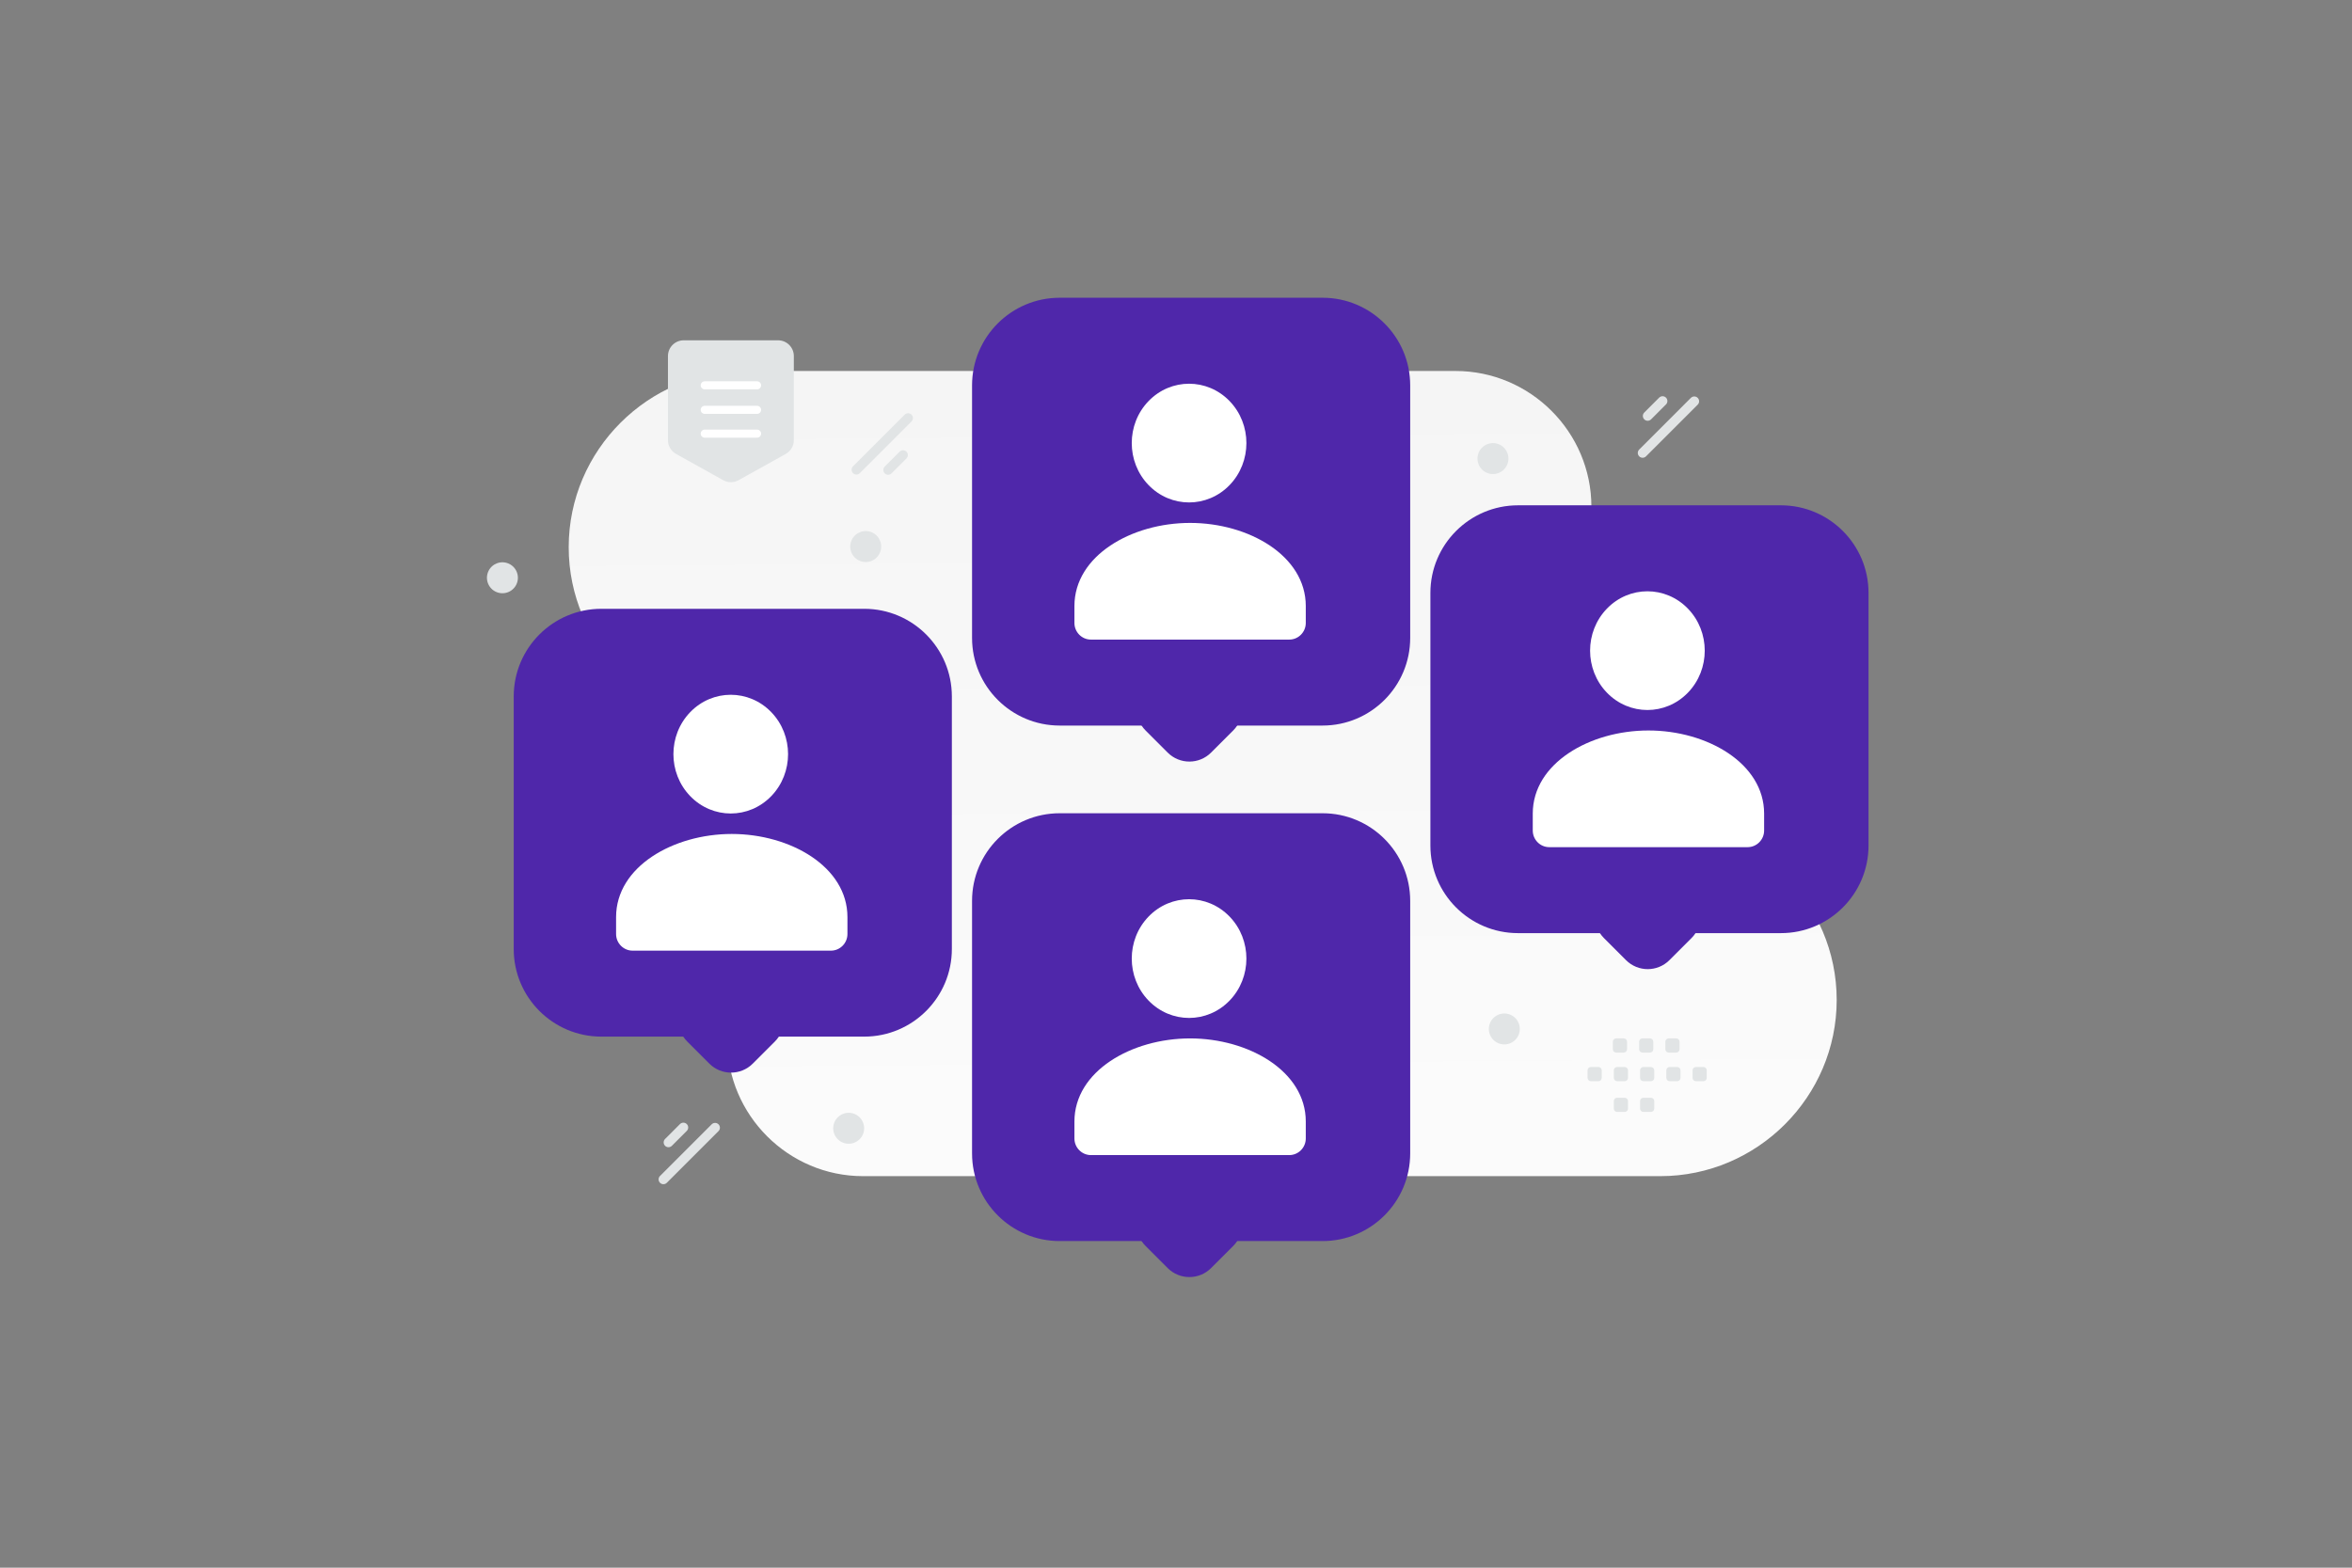 <svg width="900" height="600" viewBox="0 0 900 600" fill="none" xmlns="http://www.w3.org/2000/svg">
<rect x="0" y="0" width="900" height="600" fill="#808080" stroke="none"/>
<g clip-path="url(#clip0_1235_18082)">
<path fill-rule="evenodd" clip-rule="evenodd" d="M285.12 141.988C247.99 141.988 217.615 172.336 217.615 209.434C217.615 246.532 247.99 276.88 285.12 276.88C292.568 276.88 298.669 282.975 298.669 290.417C298.669 297.859 292.568 303.954 285.12 303.954H249.797C231.684 303.954 216.862 318.764 216.862 336.861C216.862 354.959 231.684 369.768 249.797 369.768C265.463 369.768 278.281 382.575 278.281 398.227C278.281 426.784 301.667 450.149 330.248 450.149H635.311C672.441 450.149 702.816 419.801 702.816 382.703C702.816 345.605 672.441 315.257 635.311 315.257H628.781C621.333 315.257 615.232 309.169 615.232 301.72C615.232 294.277 621.325 288.182 628.781 288.182H672.735C690.848 288.182 705.67 273.373 705.67 255.276C705.67 237.201 690.886 222.407 672.803 222.369H637.435C621.769 222.369 608.951 209.562 608.951 193.91C608.951 165.353 585.566 141.988 556.984 141.988H285.12Z" fill="url(#paint0_linear_1235_18082)"/>
<path d="M330.68 233.006H230.126C211.596 233.006 196.575 248.027 196.575 266.557V363.194C196.575 381.724 211.596 396.745 230.126 396.745H330.68C349.21 396.745 364.231 381.724 364.231 363.194V266.557C364.231 248.027 349.21 233.006 330.68 233.006Z" fill="#4F27AA"/>
<path d="M296.499 382.02L288.042 373.563C283.456 368.977 276.02 368.977 271.434 373.563L262.977 382.02C258.392 386.606 258.392 394.041 262.977 398.627L271.434 407.084C276.02 411.67 283.456 411.67 288.042 407.084L296.499 398.627C301.084 394.041 301.085 386.606 296.499 382.02Z" fill="#4F27AA"/>
<path fill-rule="evenodd" clip-rule="evenodd" d="M324.276 351.096V357.468C324.276 360.985 321.443 363.84 317.952 363.84H242.071C238.58 363.84 235.747 360.985 235.747 357.468V350.994C235.747 331.712 257.614 319.184 280.012 319.184C302.409 319.184 324.276 331.718 324.276 350.994M295.131 272.564C303.698 281.437 303.698 295.822 295.131 304.695C286.565 313.568 272.675 313.568 264.109 304.695C255.542 295.822 255.542 281.437 264.109 272.564C272.675 263.692 286.565 263.692 295.131 272.564Z" fill="white"/>
<path d="M506.065 113.955H405.511C386.981 113.955 371.96 128.976 371.96 147.506V244.143C371.96 262.673 386.981 277.694 405.511 277.694H506.065C524.595 277.694 539.616 262.673 539.616 244.143V147.506C539.616 128.976 524.595 113.955 506.065 113.955Z" fill="#4F27AA"/>
<path d="M471.883 262.971L463.426 254.514C458.84 249.929 451.404 249.929 446.819 254.514L438.362 262.971C433.776 267.557 433.776 274.993 438.362 279.579L446.819 288.036C451.404 292.622 458.84 292.622 463.426 288.036L471.883 279.579C476.469 274.993 476.469 267.557 471.883 262.971Z" fill="#4F27AA"/>
<path fill-rule="evenodd" clip-rule="evenodd" d="M499.66 232.046V238.419C499.66 241.936 496.827 244.791 493.337 244.791H417.455C413.965 244.791 411.132 241.936 411.132 238.419V231.944C411.132 212.662 432.998 200.135 455.396 200.135C477.794 200.135 499.66 212.669 499.66 231.944M470.515 153.515C479.082 162.388 479.082 176.773 470.515 185.646C461.949 194.518 448.06 194.518 439.493 185.646C430.926 176.773 430.926 162.388 439.493 153.515C448.06 144.643 461.949 144.643 470.515 153.515Z" fill="white"/>
<path d="M506.065 311.254H405.511C386.981 311.254 371.96 326.275 371.96 344.805V441.442C371.96 459.972 386.981 474.993 405.511 474.993H506.065C524.595 474.993 539.616 459.972 539.616 441.442V344.805C539.616 326.275 524.595 311.254 506.065 311.254Z" fill="#4F27AA"/>
<path d="M471.883 460.268L463.426 451.811C458.84 447.225 451.404 447.225 446.819 451.811L438.362 460.268C433.776 464.854 433.776 472.29 438.361 476.875L446.819 485.332C451.404 489.918 458.84 489.918 463.426 485.332L471.883 476.875C476.469 472.29 476.469 464.854 471.883 460.268Z" fill="#4F27AA"/>
<path fill-rule="evenodd" clip-rule="evenodd" d="M499.66 429.344V435.716C499.66 439.233 496.827 442.088 493.337 442.088H417.455C413.965 442.088 411.132 439.233 411.132 435.716V429.242C411.132 409.96 432.998 397.432 455.396 397.432C477.794 397.432 499.66 409.966 499.66 429.242M470.515 350.812C479.082 359.685 479.082 374.07 470.515 382.943C461.949 391.816 448.06 391.816 439.493 382.943C430.926 374.07 430.926 359.685 439.493 350.812C448.06 341.94 461.949 341.94 470.515 350.812Z" fill="white"/>
<path d="M681.449 193.398H580.895C562.365 193.398 547.344 208.42 547.344 226.949V323.586C547.344 342.116 562.365 357.137 580.895 357.137H681.449C699.979 357.137 715 342.116 715 323.586V226.949C715 208.42 699.979 193.398 681.449 193.398Z" fill="#4F27AA"/>
<path d="M647.267 342.413L638.81 333.956C634.224 329.37 626.788 329.37 622.202 333.956L613.745 342.413C609.16 346.999 609.16 354.434 613.745 359.02L622.202 367.477C626.788 372.063 634.224 372.063 638.81 367.477L647.267 359.02C651.853 354.434 651.852 346.999 647.267 342.413Z" fill="#4F27AA"/>
<path fill-rule="evenodd" clip-rule="evenodd" d="M675.045 311.489V317.86C675.045 321.377 672.212 324.232 668.721 324.232H592.84C589.349 324.232 586.516 321.377 586.516 317.86V311.386C586.516 292.104 608.383 279.576 630.78 279.576C653.178 279.576 675.045 292.11 675.045 311.386M645.9 232.957C654.467 241.829 654.467 256.216 645.9 265.088C637.333 273.961 623.444 273.961 614.877 265.088C606.311 256.216 606.311 241.829 614.877 232.957C623.444 224.084 637.333 224.084 645.9 232.957Z" fill="white"/>
<path fill-rule="evenodd" clip-rule="evenodd" d="M255.594 168.46V136.28C255.594 132.946 258.289 130.246 261.615 130.246H297.742C301.069 130.246 303.764 132.946 303.764 136.28V168.46C303.764 169.535 303.477 170.591 302.933 171.519C302.388 172.446 301.605 173.211 300.666 173.734L282.602 183.789C281.708 184.288 280.701 184.55 279.677 184.55C278.654 184.55 277.647 184.288 276.753 183.789L258.689 173.734C257.75 173.21 256.969 172.445 256.425 171.518C255.881 170.591 255.594 169.535 255.594 168.46Z" fill="#E1E4E5"/>
<path d="M269.667 156.858H289.692M269.667 147.477H289.692M269.667 165.969H289.692" stroke="white" stroke-width="3.094" stroke-linecap="round" stroke-linejoin="round"/>
<path d="M319.033 430.291C318.186 433.451 320.061 436.698 323.22 437.544C326.379 438.391 329.627 436.516 330.473 433.357C331.32 430.198 329.445 426.95 326.286 426.104C323.126 425.257 319.879 427.132 319.033 430.291Z" fill="#E1E4E5"/>
<path d="M325.55 207.649C324.703 210.808 326.578 214.055 329.737 214.902C332.896 215.748 336.144 213.874 336.99 210.714C337.837 207.555 335.962 204.308 332.803 203.461C329.644 202.615 326.396 204.49 325.55 207.649Z" fill="#E1E4E5"/>
<path d="M186.533 219.596C185.686 222.755 187.561 226.003 190.72 226.849C193.879 227.696 197.127 225.821 197.973 222.662C198.82 219.502 196.945 216.255 193.786 215.409C190.627 214.562 187.379 216.437 186.533 219.596Z" fill="#E1E4E5"/>
<path d="M565.57 173.981C564.723 177.14 566.598 180.387 569.757 181.234C572.916 182.08 576.164 180.206 577.01 177.046C577.857 173.887 575.982 170.64 572.823 169.793C569.664 168.947 566.416 170.822 565.57 173.981Z" fill="#E1E4E5"/>
<path d="M569.915 392.28C569.068 395.439 570.943 398.686 574.102 399.533C577.261 400.379 580.509 398.504 581.355 395.345C582.202 392.186 580.327 388.939 577.168 388.092C574.009 387.246 570.761 389.121 569.915 392.28Z" fill="#E1E4E5"/>
<path fill-rule="evenodd" clip-rule="evenodd" d="M651.83 413.804H648.933C648.232 413.804 647.668 413.234 647.668 412.54V409.643C647.668 408.942 648.238 408.378 648.933 408.378H651.83C652.524 408.378 653.094 408.948 653.094 409.643V412.54C653.094 412.706 653.062 412.87 652.998 413.024C652.935 413.177 652.842 413.317 652.724 413.434C652.607 413.552 652.467 413.645 652.314 413.708C652.161 413.772 651.996 413.804 651.83 413.804ZM641.786 413.804H638.889C638.554 413.803 638.233 413.669 637.996 413.432C637.759 413.196 637.626 412.875 637.624 412.54V409.643C637.624 408.942 638.194 408.378 638.889 408.378H641.786C642.48 408.378 643.05 408.948 643.05 409.643V412.54C643.048 412.875 642.915 413.195 642.678 413.432C642.441 413.669 642.121 413.802 641.786 413.804ZM631.735 413.804H628.838C628.503 413.802 628.183 413.669 627.946 413.432C627.709 413.195 627.576 412.875 627.574 412.54V409.643C627.574 408.942 628.144 408.378 628.838 408.378H631.735C632.43 408.378 633 408.948 633 409.643V412.54C633 412.706 632.968 412.871 632.904 413.024C632.841 413.178 632.748 413.317 632.63 413.435C632.512 413.552 632.373 413.645 632.219 413.709C632.066 413.772 631.901 413.804 631.735 413.804ZM621.691 413.804H618.794C618.459 413.802 618.139 413.669 617.902 413.432C617.665 413.195 617.532 412.875 617.53 412.54V409.643C617.53 408.942 618.1 408.378 618.794 408.378H621.691C622.392 408.378 622.962 408.948 622.962 409.643V412.54C622.958 412.875 622.823 413.195 622.585 413.432C622.347 413.668 622.026 413.802 621.691 413.804ZM611.647 413.804H608.75C608.414 413.804 608.092 413.671 607.853 413.434C607.615 413.198 607.481 412.876 607.479 412.54V409.643C607.479 408.942 608.049 408.378 608.75 408.378H611.647C612.341 408.378 612.911 408.948 612.911 409.643V412.54C612.909 412.875 612.776 413.195 612.539 413.432C612.302 413.669 611.982 413.802 611.647 413.804ZM641.417 402.852H638.521C638.186 402.851 637.865 402.717 637.628 402.48C637.391 402.243 637.257 401.922 637.256 401.587V398.684C637.256 397.99 637.826 397.42 638.521 397.42H641.417C642.118 397.42 642.682 397.99 642.682 398.684V401.581C642.683 401.748 642.651 401.913 642.588 402.067C642.525 402.221 642.432 402.362 642.314 402.48C642.197 402.598 642.057 402.692 641.903 402.756C641.749 402.819 641.584 402.852 641.417 402.852ZM631.373 402.852H628.476C628.141 402.85 627.82 402.717 627.584 402.48C627.347 402.243 627.213 401.922 627.212 401.587V398.684C627.212 397.99 627.782 397.42 628.476 397.42H631.373C632.068 397.42 632.638 397.99 632.638 398.684V401.581C632.639 401.748 632.607 401.913 632.544 402.067C632.481 402.221 632.388 402.362 632.27 402.48C632.153 402.598 632.013 402.692 631.859 402.756C631.705 402.819 631.54 402.852 631.373 402.852ZM621.329 402.852H618.432C617.732 402.852 617.162 402.282 617.162 401.587V398.684C617.162 397.99 617.732 397.42 618.432 397.42H621.329C622.023 397.42 622.593 397.99 622.593 398.684V401.581C622.593 401.917 622.46 402.239 622.224 402.477C621.987 402.716 621.665 402.85 621.329 402.852ZM631.735 425.57H628.838C628.503 425.568 628.182 425.435 627.946 425.198C627.709 424.961 627.575 424.64 627.574 424.305V421.409C627.574 420.708 628.144 420.144 628.838 420.144H631.735C632.43 420.144 633 420.714 633 421.409V424.305C633 424.471 632.968 424.636 632.905 424.789C632.841 424.943 632.748 425.083 632.63 425.2C632.513 425.318 632.373 425.411 632.22 425.474C632.066 425.538 631.901 425.57 631.735 425.57ZM621.691 425.57H618.794C618.459 425.568 618.138 425.435 617.902 425.198C617.665 424.961 617.531 424.64 617.53 424.305V421.409C617.53 420.708 618.1 420.144 618.794 420.144H621.691C622.392 420.144 622.962 420.714 622.962 421.409V424.305C622.958 424.64 622.823 424.961 622.585 425.197C622.348 425.434 622.026 425.568 621.691 425.57Z" fill="#E1E4E5"/>
<path d="M346.183 158.702L326.407 178.477C325.687 179.197 325.687 180.365 326.407 181.085C327.127 181.805 328.295 181.805 329.015 181.085L348.79 161.309C349.511 160.589 349.511 159.422 348.79 158.702C348.07 157.982 346.903 157.982 346.183 158.702Z" fill="#E1E4E5"/>
<path d="M344.246 172.862L338.543 178.565C337.823 179.285 337.823 180.453 338.543 181.173C339.263 181.893 340.431 181.893 341.151 181.173L346.854 175.47C347.574 174.749 347.574 173.582 346.854 172.862C346.134 172.142 344.967 172.142 344.246 172.862Z" fill="#E1E4E5"/>
<path d="M255.161 452.689L274.937 432.913C275.657 432.193 275.657 431.026 274.937 430.305C274.217 429.585 273.049 429.585 272.329 430.305L252.554 450.081C251.833 450.801 251.833 451.969 252.554 452.689C253.274 453.409 254.441 453.409 255.161 452.689Z" fill="#E1E4E5"/>
<path d="M257.097 438.531L262.8 432.827C263.52 432.107 263.52 430.94 262.8 430.22C262.08 429.499 260.912 429.499 260.192 430.22L254.489 435.923C253.769 436.643 253.769 437.811 254.489 438.531C255.209 439.251 256.376 439.251 257.097 438.531Z" fill="#E1E4E5"/>
<path d="M629.854 174.658L649.63 154.882C650.35 154.162 650.35 152.994 649.63 152.274C648.91 151.554 647.742 151.554 647.022 152.274L627.247 172.05C626.526 172.77 626.526 173.938 627.247 174.658C627.967 175.378 629.134 175.378 629.854 174.658Z" fill="#E1E4E5"/>
<path d="M631.79 160.498L637.493 154.794C638.213 154.074 638.213 152.906 637.493 152.186C636.773 151.466 635.605 151.466 634.885 152.186L629.182 157.89C628.462 158.61 628.462 159.778 629.182 160.498C629.902 161.218 631.069 161.218 631.79 160.498Z" fill="#E1E4E5"/>
</g>
<defs>
<linearGradient id="paint0_linear_1235_18082" x1="471.688" y1="622.922" x2="465.697" y2="-193.306" gradientUnits="userSpaceOnUse">
<stop stop-color="white"/>
<stop offset="1" stop-color="#EEEEEE"/>
</linearGradient>
<clipPath id="clip0_1235_18082">
<rect width="900" height="600" fill="white"/>
</clipPath>
</defs>
</svg>

